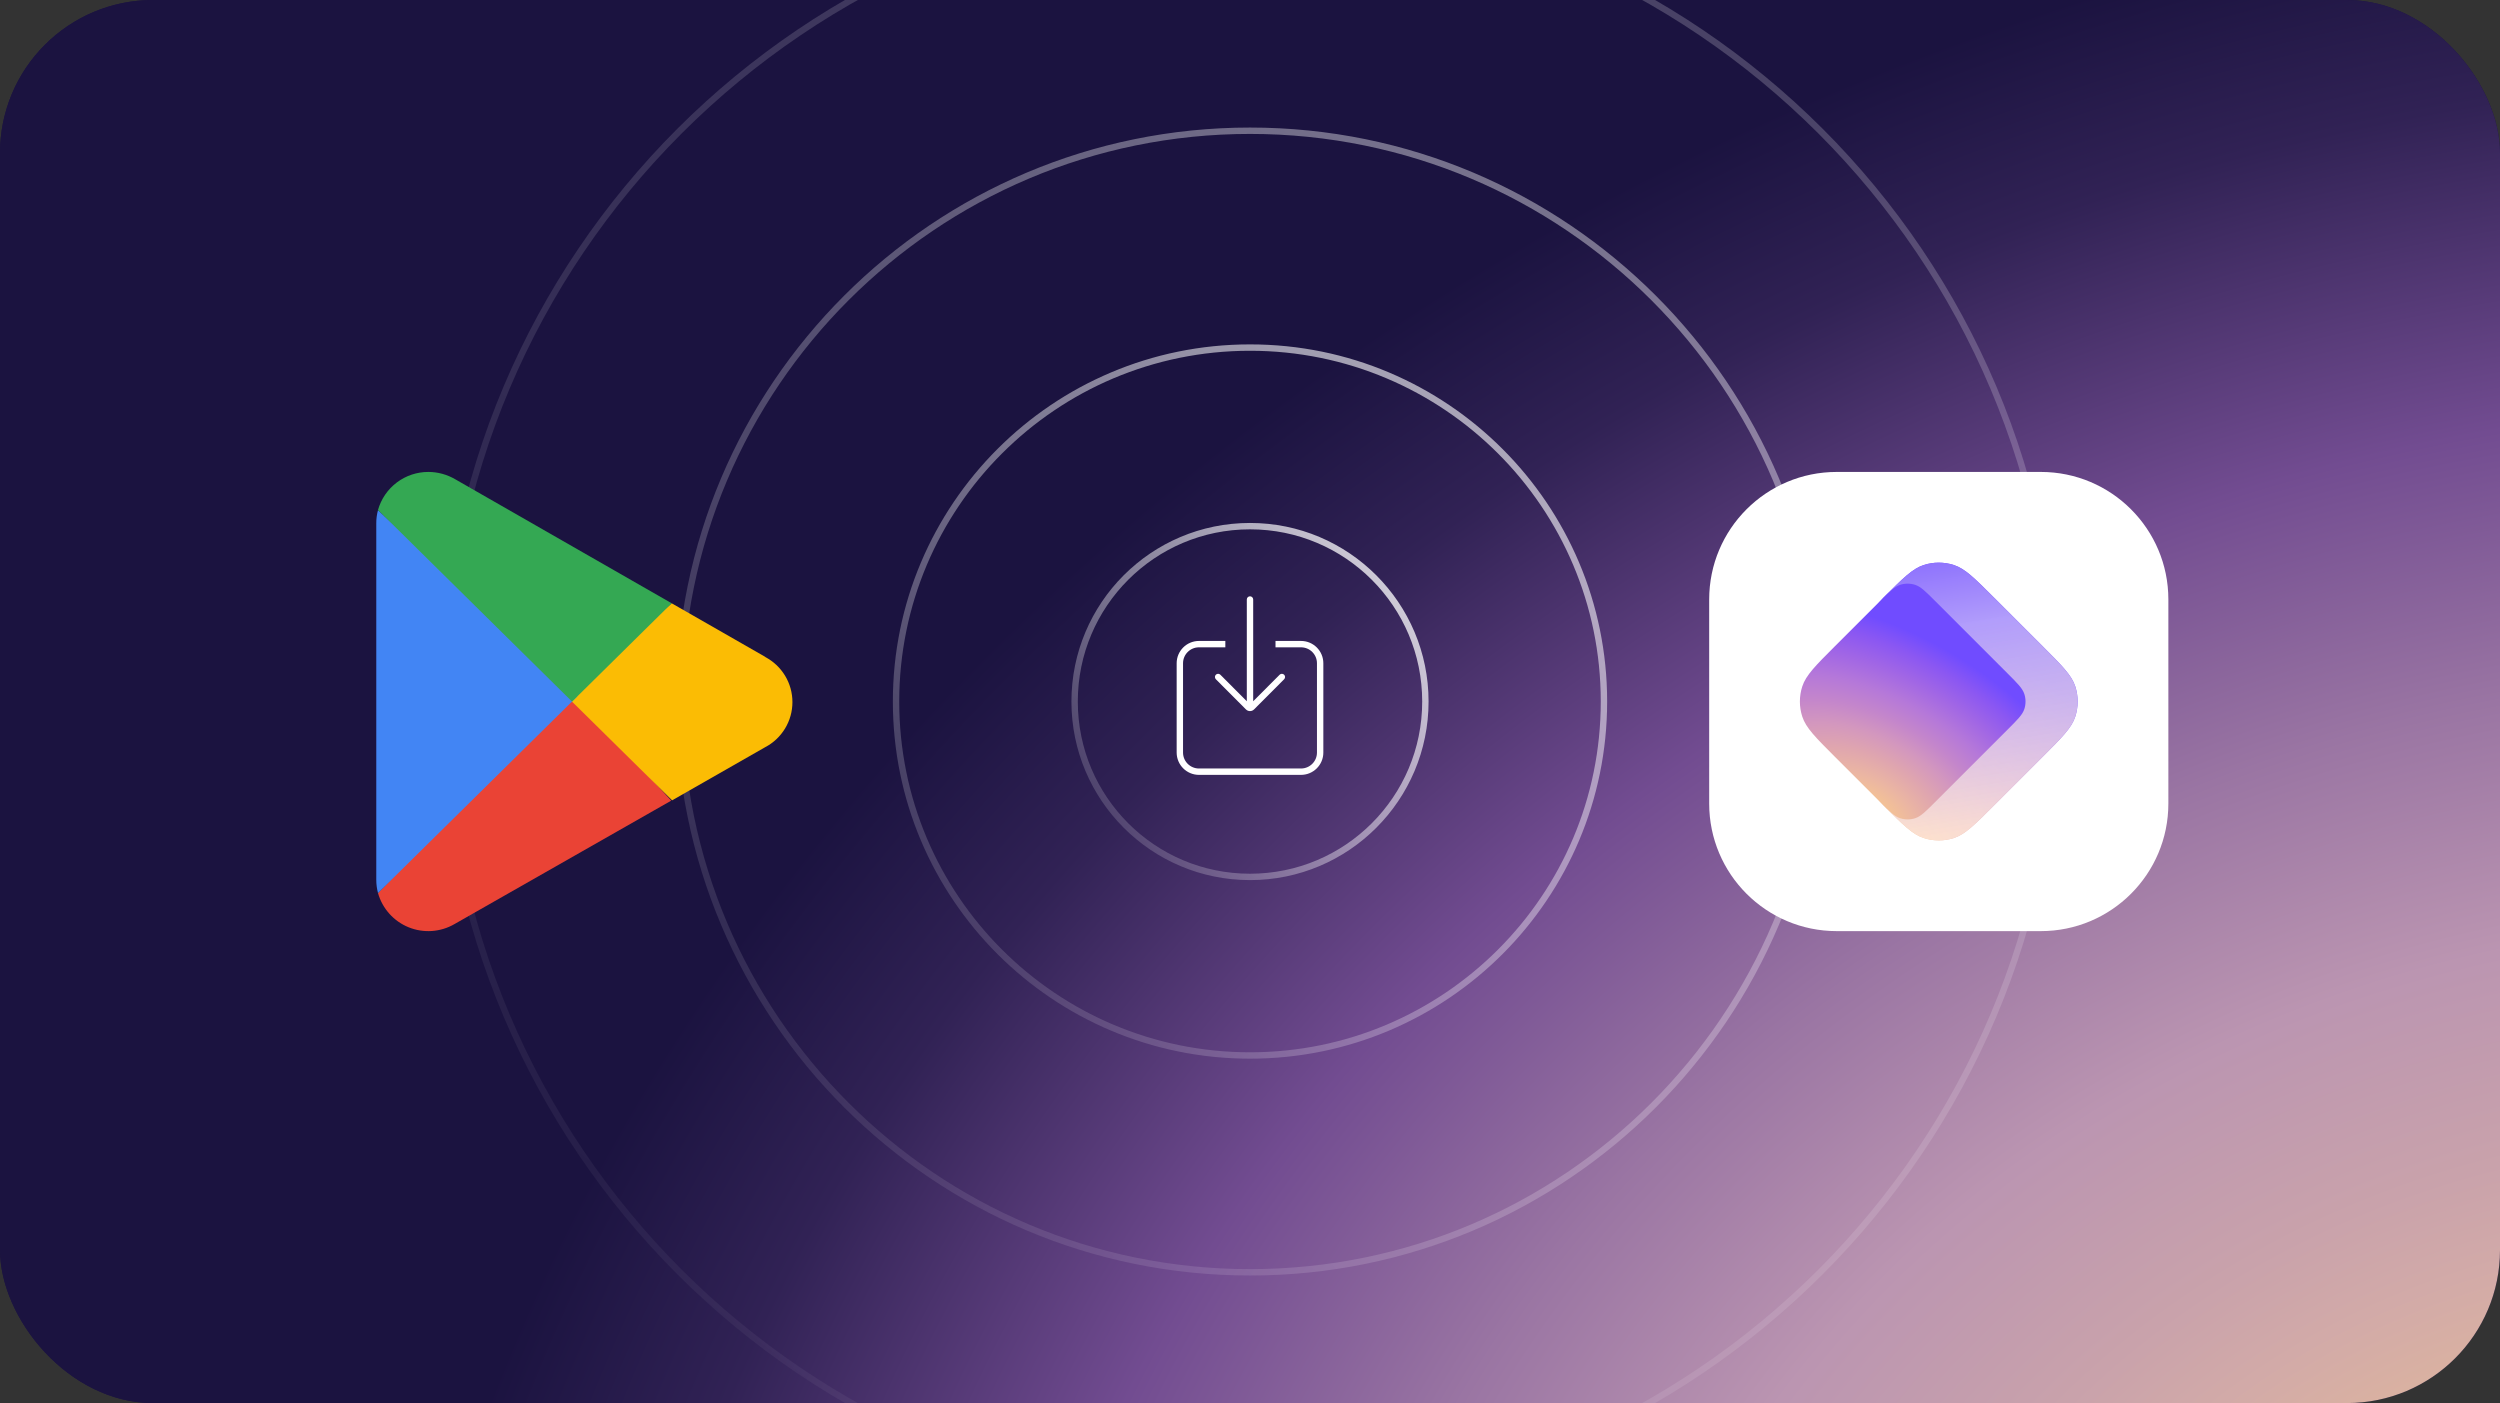 <svg width="392" height="220" viewBox="0 0 392 220" fill="none" xmlns="http://www.w3.org/2000/svg">
    <rect x="0" y="0" width="392" height="220" fill="#333333" stroke="none"/>
    <g clip-path="url(#clip0_2239_120585)">
        <rect width="392" height="220" rx="24" fill="#1B1340" />
        <rect width="392" height="220" rx="24" fill="url(#paint0_radial_2239_120585)" />
        <path
            opacity="0.4"
            d="M285.5 110C285.5 60.571 245.43 20.5 196 20.5C146.571 20.5 106.5 60.571 106.5 110C106.5 159.429 146.571 199.5 196 199.5C245.43 199.5 285.5 159.429 285.5 110Z"
            stroke="url(#paint1_linear_2239_120585)"
        />
        <path
            opacity="0.2"
            d="M322.5 110C322.5 40.136 265.864 -16.5 196 -16.5C126.136 -16.5 69.5 40.136 69.5 110C69.5 179.864 126.136 236.5 196 236.5C265.864 236.5 322.5 179.864 322.5 110Z"
            stroke="url(#paint2_linear_2239_120585)"
        />
        <path
            opacity="0.6"
            d="M251.5 110C251.5 79.348 226.652 54.5 196 54.5C165.348 54.5 140.5 79.348 140.5 110C140.5 140.652 165.348 165.5 196 165.5C226.652 165.5 251.5 140.652 251.5 110Z"
            stroke="url(#paint3_linear_2239_120585)"
        />
        <path
            opacity="0.8"
            d="M223.5 110C223.5 94.812 211.188 82.5 196 82.5C180.812 82.5 168.5 94.812 168.5 110C168.5 125.188 180.812 137.5 196 137.5C211.188 137.5 223.5 125.188 223.5 110Z"
            stroke="url(#paint4_linear_2239_120585)"
        />
        <path
            d="M192.133 101H188C186.343 101 185 102.343 185 104V118C185 119.657 186.343 121 188 121H204C205.657 121 207 119.657 207 118V104C207 102.343 205.657 101 204 101H200"
            stroke="white"
        />
        <path
            d="M200.646 105.799C200.841 105.603 201.158 105.603 201.353 105.798C201.549 105.993 201.549 106.309 201.354 106.505L200.646 105.799ZM196.283 110.882L195.929 110.529L195.929 110.529L196.283 110.882ZM195.717 110.882L195.363 111.236L195.363 111.236L195.717 110.882ZM190.646 106.505C190.451 106.309 190.451 105.993 190.647 105.798C190.842 105.603 191.159 105.603 191.354 105.799L190.646 106.505ZM195.5 94C195.5 93.724 195.724 93.5 196 93.5C196.276 93.5 196.5 93.724 196.5 94H195.5ZM201.354 106.505L196.637 111.236L195.929 110.529L200.646 105.799L201.354 106.505ZM195.363 111.236L190.646 106.505L191.354 105.799L196.071 110.529L195.363 111.236ZM196.637 111.236C196.285 111.588 195.715 111.588 195.363 111.236L196.071 110.529C196.032 110.49 195.968 110.49 195.929 110.529L196.637 111.236ZM196.5 94V111H195.5V94H196.5Z"
            fill="white"
        />
        <path
            d="M89.473 108.389L59.27 140.032C59.61 141.234 60.219 142.343 61.052 143.273C61.886 144.204 62.92 144.931 64.078 145.4C65.236 145.869 66.485 146.068 67.731 145.98C68.977 145.892 70.186 145.521 71.266 144.894L105.25 125.539L89.473 108.389Z"
            fill="#EA4335"
        />
        <path
            d="M120.015 103.01L105.318 94.593L88.776 109.109L105.386 125.493L119.97 117.166C121.262 116.49 122.344 115.473 123.099 114.225C123.854 112.977 124.253 111.547 124.253 110.088C124.253 108.63 123.854 107.199 123.099 105.951C122.344 104.704 121.262 103.686 119.97 103.01H120.015Z"
            fill="#FBBC04"
        />
        <path
            d="M59.27 79.986C59.088 80.661 58.997 81.358 59 82.057V137.962C59.002 138.66 59.093 139.356 59.27 140.032L90.508 109.199L59.27 79.986Z"
            fill="#4285F4"
        />
        <path
            d="M89.698 110.009L105.318 94.593L71.379 75.148C70.102 74.4 68.65 74.004 67.17 74C65.383 73.996 63.644 74.577 62.218 75.654C60.791 76.731 59.757 78.244 59.27 79.964L89.698 110.009Z"
            fill="#34A853"
        />
        <path
            d="M268 94C268 82.954 276.954 74 288 74H320C331.046 74 340 82.954 340 94V126C340 137.046 331.046 146 320 146H288C276.954 146 268 137.046 268 126V94Z"
            fill="white"
        />
        <path
            d="M295.32 93.724C298.358 90.686 299.877 89.167 301.629 88.598C303.17 88.097 304.83 88.097 306.371 88.598C308.123 89.167 309.642 90.686 312.68 93.724L320.276 101.32C323.314 104.358 324.833 105.877 325.402 107.629C325.903 109.17 325.903 110.83 325.402 112.371C324.833 114.123 323.314 115.642 320.276 118.68L312.68 126.275C309.642 129.314 308.123 130.833 306.371 131.402C304.83 131.903 303.17 131.903 301.629 131.402C299.877 130.833 298.358 129.314 295.32 126.275L293.892 124.675C293.028 123.706 292.596 123.221 292.288 122.67C292.014 122.182 291.814 121.656 291.693 121.109C291.556 120.493 291.556 119.844 291.556 118.546L291.556 101.454C291.556 100.156 291.556 99.507 291.692 98.891C291.814 98.344 292.014 97.818 292.288 97.329C292.596 96.778 293.028 96.294 293.892 95.325L295.32 93.724Z"
            fill="url(#paint5_radial_2239_120585)"
        />
        <path
            d="M295.32 93.724C298.358 90.686 299.877 89.167 301.629 88.598C303.17 88.097 304.83 88.097 306.371 88.598C308.123 89.167 309.642 90.686 312.68 93.724L320.276 101.32C323.314 104.358 324.833 105.877 325.402 107.629C325.903 109.17 325.903 110.83 325.402 112.371C324.833 114.123 323.314 115.642 320.276 118.68L312.68 126.275C309.642 129.314 308.123 130.833 306.371 131.402C304.83 131.903 303.17 131.903 301.629 131.402C299.877 130.833 298.358 129.314 295.32 126.275L293.892 124.675C293.028 123.706 292.596 123.221 292.288 122.67C292.014 122.182 291.814 121.656 291.693 121.109C291.556 120.493 291.556 119.844 291.556 118.546L291.556 101.454C291.556 100.156 291.556 99.507 291.692 98.891C291.814 98.344 292.014 97.818 292.288 97.329C292.596 96.778 293.028 96.294 293.892 95.325L295.32 93.724Z"
            fill="url(#paint6_linear_2239_120585)"
        />
        <path
            d="M294.778 94.266C296.297 92.747 297.056 91.988 297.932 91.703C298.703 91.453 299.533 91.453 300.303 91.703C301.179 91.988 301.939 92.747 303.458 94.266L314.851 105.659C316.37 107.179 317.13 107.938 317.414 108.814C317.664 109.585 317.664 110.414 317.414 111.185C317.13 112.061 316.37 112.82 314.851 114.34L303.458 125.732C301.939 127.252 301.179 128.011 300.303 128.296C299.533 128.546 298.703 128.546 297.932 128.296C297.056 128.011 296.297 127.252 294.778 125.732L287.725 118.68C284.687 115.641 283.167 114.122 282.598 112.37C282.097 110.829 282.097 109.17 282.598 107.629C283.167 105.877 284.687 104.358 287.725 101.319L294.778 94.266Z"
            fill="url(#paint7_radial_2239_120585)"
        />
    </g>
    <defs>
        <radialGradient
            id="paint0_radial_2239_120585"
            cx="0"
            cy="0"
            r="1"
            gradientUnits="userSpaceOnUse"
            gradientTransform="translate(415.5 282) rotate(-108.982) scale(298.216 363.047)"
        >
            <stop stop-color="#FFD580" />
            <stop offset="0.062" stop-color="#F6CC88" />
            <stop offset="0.182" stop-color="#E4BB98" />
            <stop offset="0.292" stop-color="#D2AAA8" />
            <stop offset="0.344" stop-color="#C9A2AB" />
            <stop offset="0.453" stop-color="#BB95B1" />
            <stop offset="0.583" stop-color="#9A75A3" />
            <stop offset="0.724" stop-color="#724C91" />
            <stop offset="0.896" stop-color="#312255" />
            <stop offset="1" stop-color="#1B1340" />
        </radialGradient>
        <linearGradient
            id="paint1_linear_2239_120585"
            x1="242.879"
            y1="40.033"
            x2="106"
            y2="217.591"
            gradientUnits="userSpaceOnUse"
        >
            <stop stop-color="white" />
            <stop offset="1" stop-color="white" stop-opacity="0" />
        </linearGradient>
        <linearGradient
            id="paint2_linear_2239_120585"
            x1="262.152"
            y1="11.268"
            x2="69"
            y2="261.823"
            gradientUnits="userSpaceOnUse"
        >
            <stop stop-color="white" />
            <stop offset="1" stop-color="white" stop-opacity="0" />
        </linearGradient>
        <linearGradient
            id="paint3_linear_2239_120585"
            x1="225.169"
            y1="66.465"
            x2="140"
            y2="176.945"
            gradientUnits="userSpaceOnUse"
        >
            <stop stop-color="white" />
            <stop offset="1" stop-color="white" stop-opacity="0" />
        </linearGradient>
        <linearGradient
            id="paint4_linear_2239_120585"
            x1="220.08"
            y1="89.183"
            x2="163.391"
            y2="138.096"
            gradientUnits="userSpaceOnUse"
        >
            <stop stop-color="white" />
            <stop offset="1" stop-color="white" stop-opacity="0" />
        </linearGradient>
        <radialGradient
            id="paint5_radial_2239_120585"
            cx="0"
            cy="0"
            r="1"
            gradientUnits="userSpaceOnUse"
            gradientTransform="translate(295.367 132.627) rotate(-58.142) scale(36.358 56.857)"
        >
            <stop stop-color="#FFD580" />
            <stop offset="0.094" stop-color="#F6C592" />
            <stop offset="0.205" stop-color="#EBB6A2" />
            <stop offset="0.324" stop-color="#DFA5AF" />
            <stop offset="0.429" stop-color="#D397BE" />
            <stop offset="0.534" stop-color="#C486CB" />
            <stop offset="0.649" stop-color="#B578D9" />
            <stop offset="0.771" stop-color="#A166E5" />
            <stop offset="0.891" stop-color="#8B57F2" />
            <stop offset="1" stop-color="#704CFF" />
        </radialGradient>
        <linearGradient
            id="paint6_linear_2239_120585"
            x1="293.867"
            y1="79.574"
            x2="302.337"
            y2="131.278"
            gradientUnits="userSpaceOnUse"
        >
            <stop stop-color="#6D4AFF" />
            <stop offset="0.392" stop-color="#B39FFB" stop-opacity="0.978" />
            <stop offset="1" stop-color="#FFE8DB" stop-opacity="0.8" />
        </linearGradient>
        <radialGradient
            id="paint7_radial_2239_120585"
            cx="0"
            cy="0"
            r="1"
            gradientUnits="userSpaceOnUse"
            gradientTransform="translate(292.174 128.199) rotate(-58.142) scale(29.245 45.733)"
        >
            <stop stop-color="#FFD580" />
            <stop offset="0.094" stop-color="#F6C592" />
            <stop offset="0.205" stop-color="#EBB6A2" />
            <stop offset="0.324" stop-color="#DFA5AF" />
            <stop offset="0.429" stop-color="#D397BE" />
            <stop offset="0.534" stop-color="#C486CB" />
            <stop offset="0.649" stop-color="#B578D9" />
            <stop offset="0.771" stop-color="#A166E5" />
            <stop offset="0.891" stop-color="#8B57F2" />
            <stop offset="1" stop-color="#704CFF" />
        </radialGradient>
        <clipPath id="clip0_2239_120585">
            <rect width="392" height="220" rx="24" fill="white" />
        </clipPath>
    </defs>
</svg>
